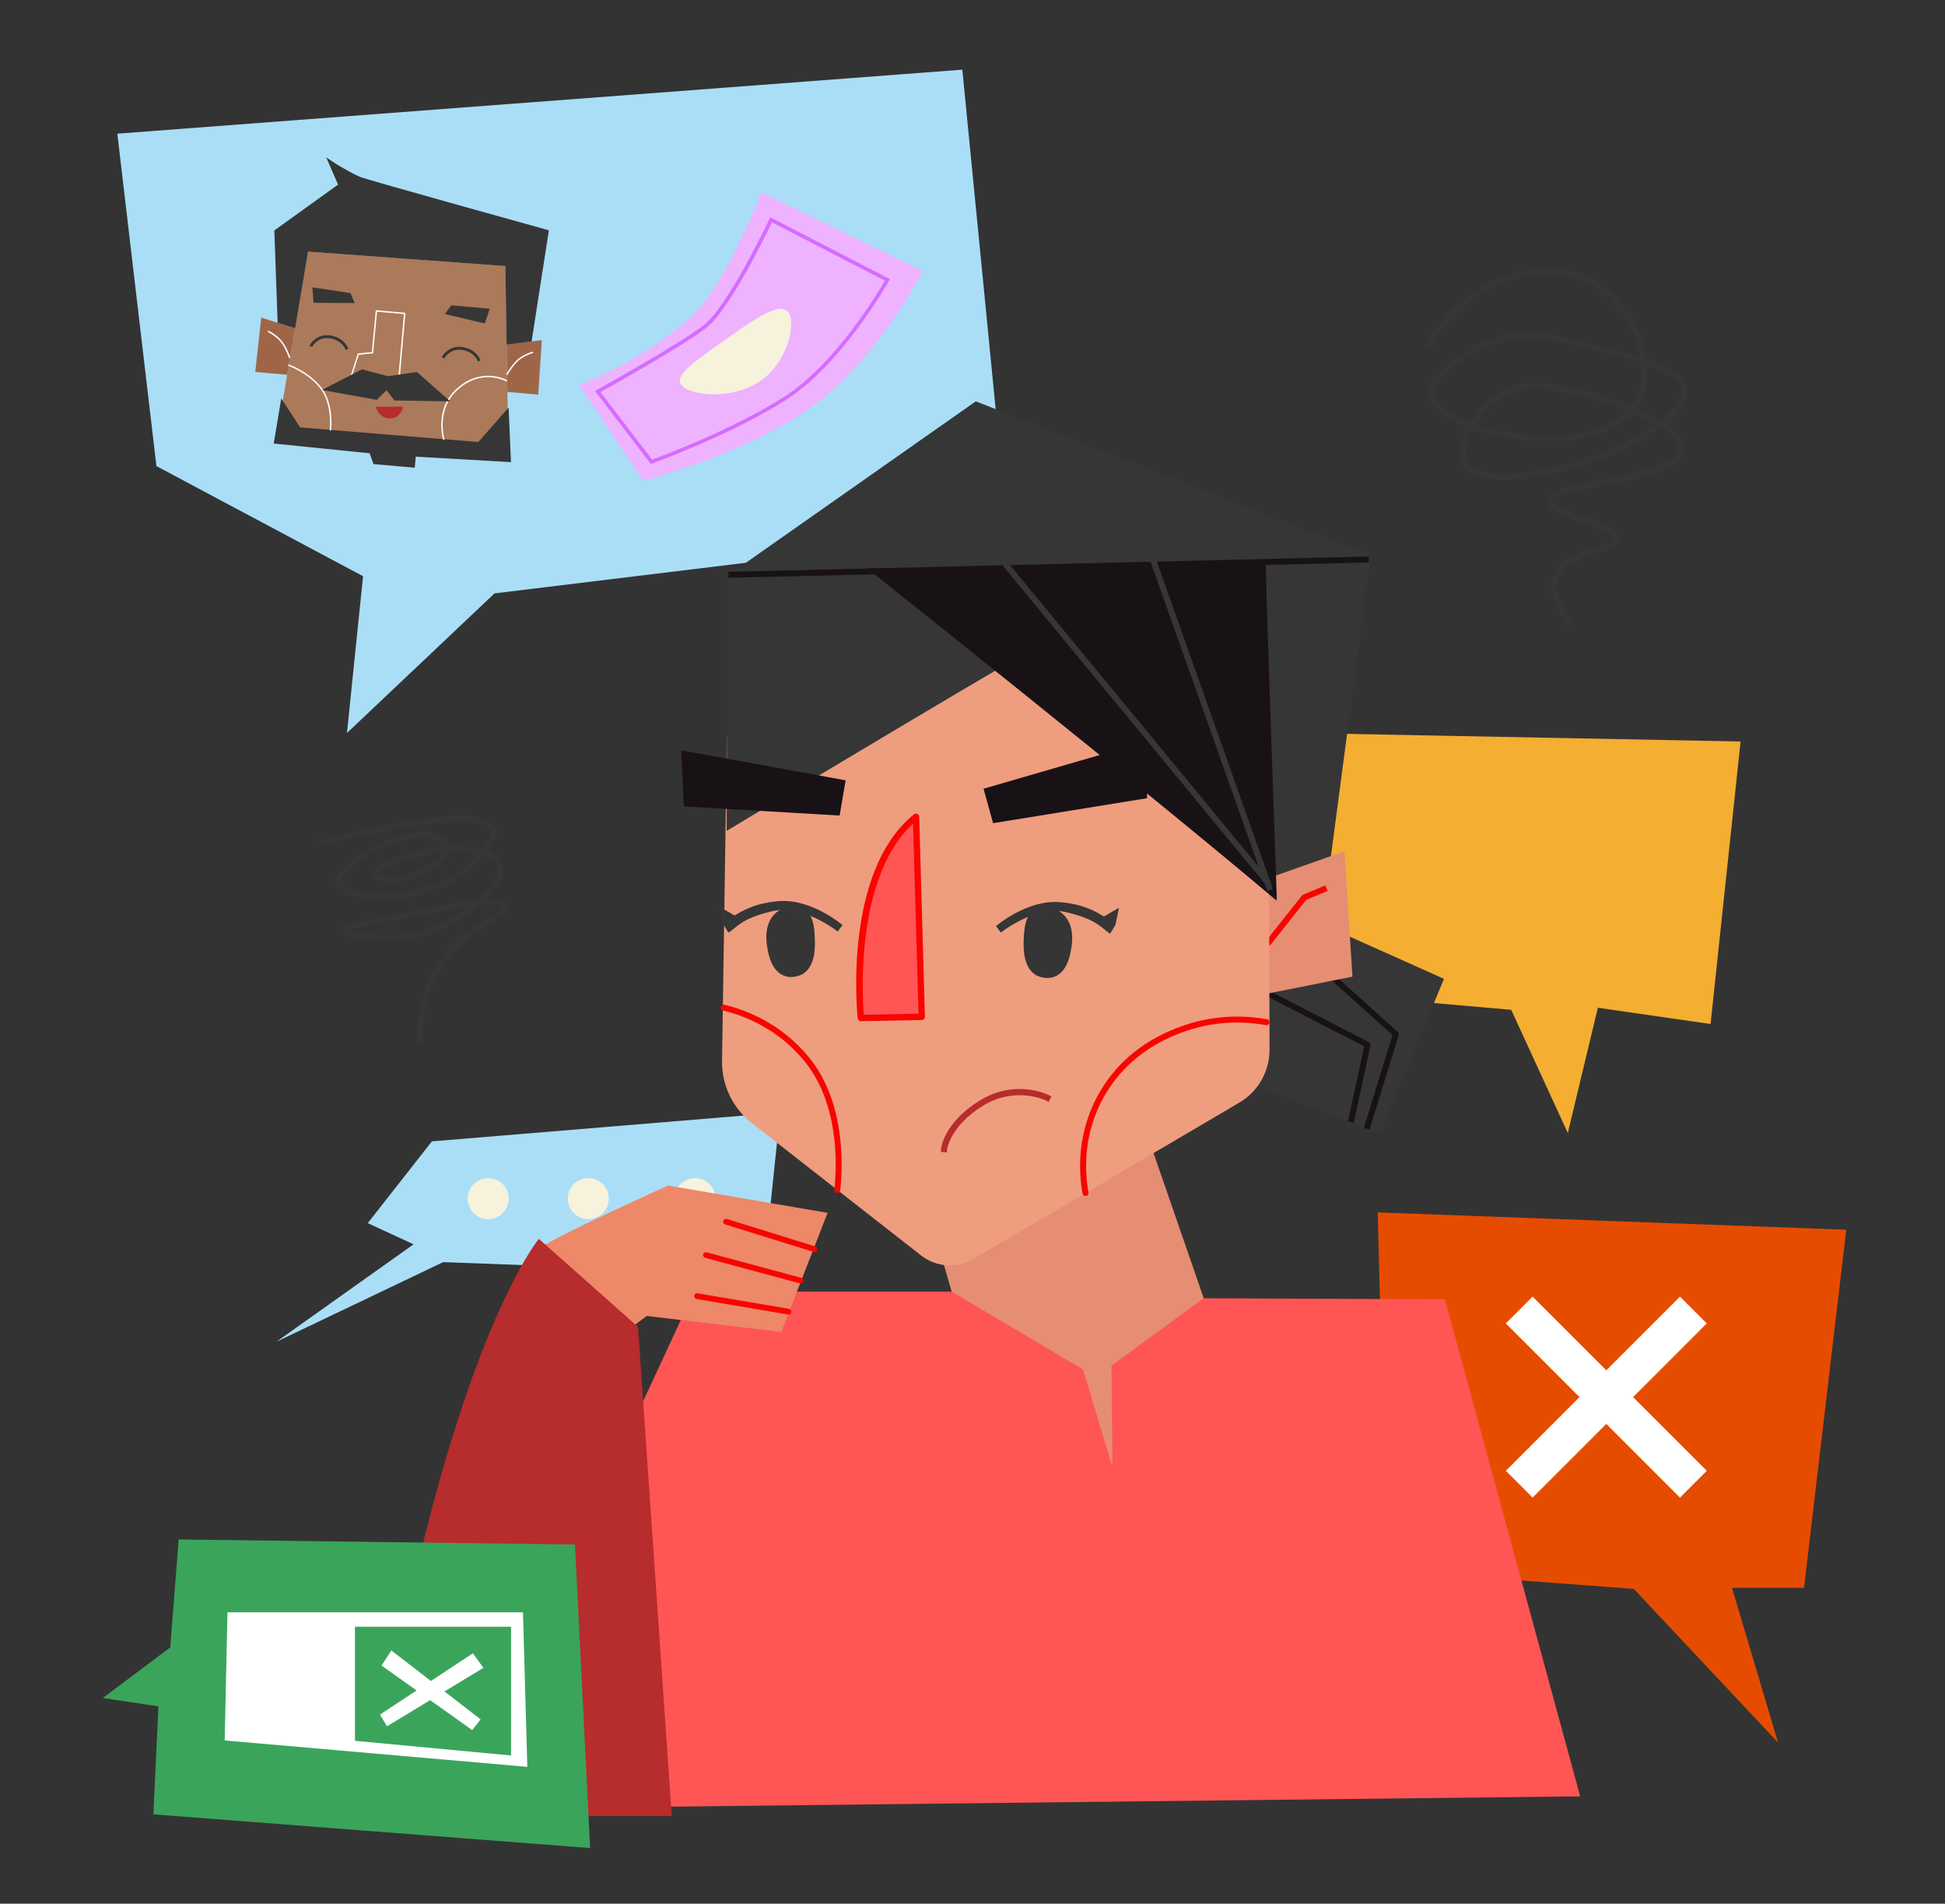 <?xml version="1.0" encoding="UTF-8"?>
<svg id="Layer_2" data-name="Layer 2" xmlns="http://www.w3.org/2000/svg" viewBox="0 0 428 418.86">
  <rect x="0" y="0" width="428" height="418.86" fill="#333333" stroke="none"/>
  <defs>
    <style>
      .cls-1 {
        fill: #fff;
      }

      .cls-2 {
        fill: #181216;
      }

      .cls-3 {
        fill: #ef9d7f;
      }

      .cls-4 {
        fill: #363636;
      }

      .cls-5 {
        fill: #ed8869;
      }

      .cls-6 {
        fill: #eeb2ff;
      }

      .cls-7 {
        fill: #f55;
      }

      .cls-8 {
        fill: #e58e73;
      }

      .cls-9 {
        fill: #3ba45b;
      }

      .cls-10 {
        fill: #f7f2dc;
      }

      .cls-11 {
        fill: #f80500;
      }

      .cls-12 {
        fill: #ab7a5a;
      }

      .cls-13 {
        fill: #e64c00;
      }

      .cls-14 {
        fill: #f4ae32;
      }

      .cls-15 {
        fill: #353535;
      }

      .cls-16 {
        fill: #9e6647;
      }

      .cls-17 {
        fill: #aadef7;
      }

      .cls-18 {
        fill: #b72c2c;
      }

      .cls-19 {
        fill: #d46cff;
      }
    </style>
  </defs>
  <g>
    <polygon class="cls-17" points="80.92 269.12 95.04 251.13 171.67 244.79 167.97 280.31 97.52 277.7 60.82 295.22 91.01 273.78 80.92 269.12"/>
    <circle class="cls-10" cx="107.43" cy="263.73" r="4.51"/>
    <circle class="cls-10" cx="129.45" cy="263.73" r="4.51"/>
    <circle class="cls-10" cx="152.94" cy="263.73" r="4.51"/>
  </g>
  <polygon class="cls-14" points="210.57 159.81 215.36 211.93 332.54 222.18 345 249.3 351.61 221.73 376.41 225.31 383.02 163.15 210.57 159.81"/>
  <path class="cls-4" d="M345.31,137.62c-.2,0-.39-.09-.51-.26-3.1-4.34-4.1-7.98-2.99-10.81,1.39-3.54,5.62-4.91,9.03-6.01,1.89-.61,4.03-1.3,4.06-2.06,.06-1.2-4.02-2.6-6.99-3.63-4.07-1.41-7.59-2.62-7.6-4.61,0-2.35,4.59-3.35,12.71-4.91,7.26-1.4,16.3-3.13,16.47-6.31,.09-1.64-1.5-3.36-4.01-4.99-5.2,3.84-12.98,7.23-19.51,9.04-6.17,1.7-20.85,5.04-24.06-.79-.84-1.53-.86-3.59-.05-5.98,.25-.73,.58-1.51,1-2.29-4.34-1.64-7.74-3.87-8.3-6.49-1.02-4.72,7.2-10.51,13.53-12.88,7.34-2.75,13.5-1.17,23.72,1.44,3.42,.88,6.49,1.66,9.13,2.45-1.02-5.62-4.4-11.48-9.25-14.87-4.44-3.11-10.62-4.05-16.97-2.6-8.24,1.89-15.52,7.53-19.95,15.46-.17,.3-.55,.42-.86,.24-.3-.17-.41-.55-.24-.86,4.61-8.24,12.18-14.1,20.77-16.07,6.68-1.53,13.24-.52,17.97,2.79,5.39,3.77,9.02,10.21,9.91,16.34,5.21,1.69,8.43,3.5,8.91,6.38,.43,2.56-1.5,5.3-4.69,7.88,2.62,1.78,4.33,3.77,4.21,5.88-.23,4.16-9,5.85-17.49,7.48-4.93,.95-11.69,2.25-11.69,3.67,0,1.09,3.9,2.43,6.75,3.42,4.26,1.47,7.94,2.74,7.84,4.88-.08,1.63-2.22,2.33-4.93,3.2-3.15,1.02-7.07,2.29-8.24,5.27-.95,2.41,.01,5.65,2.84,9.62,.2,.28,.14,.68-.15,.88-.11,.08-.24,.12-.37,.12Zm-21.27-43.18c-.41,.75-.74,1.51-1,2.27-.68,2.01-.69,3.77-.04,4.96,2.27,4.12,13.17,2.79,22.62,.18,6.23-1.72,13.67-4.99,18.69-8.53-1.45-.84-3.13-1.65-4.92-2.41-5.54,6.24-17.61,6.98-26.91,5.56-2.82-.43-5.77-1.12-8.44-2.03Zm.64-1.09c2.36,.78,5.08,1.43,7.99,1.87,8.81,1.34,20.16,.74,25.48-4.82-4.09-1.64-8.65-3-12.5-3.86-8.85-1.96-12.14-.52-13.23-.04-3,1.32-5.87,3.91-7.75,6.85Zm11.31-18.89c-2.53,0-4.94,.4-7.48,1.35-5.74,2.15-13.55,7.67-12.74,11.44,.43,2.01,3.35,4.07,7.69,5.67,1.82-2.96,4.74-5.94,8.46-7.58,1.17-.52,4.75-2.09,14.01-.04,3.06,.68,8.25,2.11,13.09,4.07,.26-.35,.5-.72,.72-1.1,1.32-2.33,1.73-5.28,1.38-8.37-2.75-.85-6.02-1.69-9.64-2.61-6.34-1.62-11.08-2.83-15.48-2.83Zm24.22,15.41c1.87,.8,3.66,1.68,5.21,2.62,3.05-2.36,4.91-4.8,4.55-6.96-.37-2.18-3.15-3.74-7.51-5.2,.25,3.13-.25,6.12-1.63,8.56-.19,.34-.4,.66-.62,.98Z"/>
  <path class="cls-4" d="M92.29,229.64h0c-.35,0-.63-.29-.63-.64,.05-6.52,1.61-12.19,4.65-16.86,3.53-5.44,8.34-8.49,11.52-10.5,1.26-.8,2.82-1.79,2.87-2.18-.28-.55-2.34-.53-5.11-.23-1.52,1.34-3.18,2.54-4.7,3.47-9.67,5.85-21.56,4.51-24.44,3.02-.21-.11-.85-.44-.89-1.04-.09-1.29,1.7-1.7,15.8-4.38,5.96-1.13,10.45-1.92,13.69-2.27,3.03-2.75,5.13-5.8,4.43-7.62-.35-.92-1.4-1.64-2.89-2.14-.67,.76-1.34,1.43-1.86,1.94-7.67,7.62-20.26,8.66-26.75,6.96-1.62-.42-3.63-1.23-4.04-2.69-.35-1.23,.51-2.79,2.49-4.54,4.6-4.06,14.63-8.53,19.87-6.31,.6,.26,2.4,1.02,2.79,2.53,2.61-.1,5.08,.1,7.08,.64,1.17-1.44,2.15-3.1,1.67-4.23-.84-1.96-6.92-4.09-38.25,3.66-.33,.09-.68-.12-.76-.46-.08-.34,.12-.68,.46-.76,33.21-8.23,38.57-5.61,39.71-2.93,.68,1.59-.28,3.49-1.55,5.14,1.6,.62,2.75,1.53,3.21,2.73,.86,2.25-.95,5.22-3.6,7.9,2.97-.18,4.48,.19,4.84,1.2,.44,1.23-1,2.14-3.39,3.65-3.09,1.96-7.75,4.92-11.14,10.13-2.9,4.47-4.4,9.91-4.44,16.19,0,.35-.28,.63-.63,.63Zm-15.19-24.99c2.24,1.05,13.49,2.79,23.12-3.04,1.03-.62,2.06-1.34,3.03-2.1-3.98,.55-8.65,1.44-11.68,2.02-7.38,1.4-12.92,2.46-14.48,3.12Zm15.82-20.36c-5.04,0-12.17,3.5-15.68,6.6-1.52,1.34-2.31,2.55-2.11,3.25,.15,.52,1.05,1.26,3.15,1.81,6.02,1.58,18.31,.56,25.54-6.63,.35-.35,.85-.84,1.38-1.42-1.74-.38-3.87-.53-6.16-.45-.51,1.85-2.94,3.48-4.52,4.37-4.35,2.45-9.86,2.67-11.9,1.75-.52-.24-.83-.56-.92-.96-.4-1.84,5.11-3.89,7.49-4.69,2.67-.89,5.67-1.47,8.56-1.69-.26-.51-.92-1-1.97-1.44-.82-.35-1.79-.51-2.86-.51Zm-9.94,8.06c.86,.63,6.25,1,10.92-1.63,1.93-1.09,3.26-2.23,3.76-3.19-2.67,.21-5.48,.73-8.07,1.6-3.06,1.02-6.15,2.54-6.61,3.22Z"/>
  <g>
    <polygon class="cls-17" points="211.76 15.33 25.82 29.41 34.42 102.55 79.89 126.78 76.35 161.28 108.82 130.56 221.73 116.81 211.76 15.33"/>
    <g>
      <polygon class="cls-12" points="67.78 55.36 111.19 58.53 111.91 101.2 60.67 97.34 67.78 55.36"/>
      <g>
        <polygon class="cls-16" points="111.48 75.83 119.23 74.83 118.44 86.83 111.65 86.23 111.48 75.83"/>
        <path class="cls-1" d="M111.65,82.54l-.27-.16,.08-.14c.05-.09,1.25-2.17,2.54-3.23,1.29-1.06,3.02-1.59,3.09-1.61l.15-.05,.09,.3-.15,.05s-1.74,.53-2.98,1.55c-1.25,1.02-2.46,3.12-2.47,3.15l-.08,.14Z"/>
      </g>
      <g>
        <polygon class="cls-16" points="64.95 72.22 57.49 69.89 56.17 81.84 63.19 82.46 64.95 72.22"/>
        <path class="cls-1" d="M63.61,78.8l-.05-.15s-.83-2.3-1.88-3.53c-1.05-1.22-2.65-2.04-2.66-2.05l-.14-.07,.14-.28,.14,.07c.07,.03,1.67,.85,2.76,2.13,1.09,1.27,1.91,3.53,1.94,3.63l.05,.15-.3,.11Z"/>
      </g>
      <path class="cls-4" d="M111.48,75.83l5.5-.7,3.8-24.46s-40-11.09-41.58-11.76c-1.57-.67-2.97-1.54-4.04-2.12-1.07-.58-3.38-2.18-3.38-2.18l2.61,6.01-14.02,10.08,.72,20.32,3.86,1.21,2.84-16.86,43.4,3.17,.29,17.29Z"/>
      <polygon class="cls-4" points="106.7 71.17 107.75 67.92 99.3 67.18 97.89 69.09 106.7 71.17"/>
      <polygon class="cls-4" points="68.99 66.62 68.74 63.22 77.13 64.49 78.05 66.68 68.99 66.62"/>
      <path class="cls-1" d="M87.75,83.9h0l-10.62-.48s-.09-.03-.12-.07c-.03-.04-.04-.09-.02-.14l1.71-5.34c.02-.06,.07-.1,.13-.11l2.99-.29,.86-9.07c0-.09,.08-.15,.17-.14l6.22,.55c.09,0,.15,.08,.14,.17l-1.3,14.78c0,.08-.08,.14-.16,.14Zm-10.41-.79l10.27,.47,1.27-14.48-5.91-.52-.86,9.04c0,.08-.07,.13-.14,.14l-3.02,.3-1.61,5.05Zm4.62-5.5h0Z"/>
      <path class="cls-4" d="M76.07,76.99l-.12-.29c-.03-.07-.76-1.83-3.31-2.26-2.52-.42-3.76,1.55-3.81,1.63l-.17,.27-.54-.33,.16-.27s1.5-2.43,4.46-1.93c2.91,.49,3.76,2.56,3.79,2.65l.12,.29-.59,.23Z"/>
      <path class="cls-4" d="M105.16,79.55l-.12-.29c-.03-.07-.76-1.83-3.31-2.26-2.51-.42-3.76,1.55-3.81,1.63l-.17,.27-.54-.33,.16-.27s1.5-2.43,4.46-1.93c2.91,.49,3.76,2.56,3.79,2.65l.12,.29-.59,.23Z"/>
      <polygon class="cls-4" points="61.89 87.67 66.04 94.04 105.25 97.26 111.92 89.67 112.44 101.68 91.48 100.48 91.27 102.91 82.19 102.11 81.34 99.73 60.23 97.59 61.89 87.67"/>
      <path class="cls-18" d="M82.69,89.51l5.99-.07s-.4,2.73-2.92,2.63c-2.52-.1-3.07-2.56-3.07-2.56Z"/>
      <path class="cls-1" d="M97.65,96.79c-.07,0-.13-.04-.15-.11-.02-.07-2.08-6.91,3.32-11.45,5.39-4.55,10.67-1.64,10.72-1.61,.08,.04,.1,.14,.06,.22s-.14,.1-.22,.06c-.05-.03-5.13-2.83-10.36,1.58-5.23,4.41-3.24,11.05-3.22,11.12,.03,.08-.02,.17-.1,.2-.02,0-.03,0-.05,0Z"/>
      <path class="cls-1" d="M72.72,94.75s-.01,0-.02,0c-.09-.01-.15-.09-.14-.18,0-.06,.63-5.57-2.02-9.03-2.66-3.48-7-5.01-7.04-5.03-.08-.03-.13-.12-.1-.2,.03-.08,.12-.13,.2-.1,.04,.02,4.47,1.58,7.19,5.14,2.73,3.56,2.09,9.2,2.09,9.26,0,.08-.08,.14-.16,.14Z"/>
      <polygon class="cls-4" points="70.85 85.8 79.67 81.26 85.34 82.77 91.75 81.85 99.07 88.31 86.79 88.11 85.07 85.86 82.88 87.98 70.85 85.8"/>
    </g>
    <g>
      <path class="cls-6" d="M203.01,59.61s-9.09,18.17-23.14,28.97c-14.06,10.8-38.28,17.24-38.28,17.24l-14.16-21.18s12.45-4.23,24.41-14.69c7.71-6.75,15.69-27.64,15.69-27.64l35.49,17.3Z"/>
      <path class="cls-10" d="M159.31,74.95c6.26-4.41,11.7-8.24,13.79-6.62,2.28,1.76,.62,10.07-4.54,14.53-6.62,5.72-17.99,4.23-18.91,1.32-.63-1.98,3.49-4.88,9.66-9.23Z"/>
      <path class="cls-19" d="M143.21,102.09l-12.28-16.07,.41-.23c.18-.1,18.16-10.07,23.55-14.27,5.34-4.16,14.34-23.15,14.43-23.34l.18-.38,26.33,13.62-.2,.36c-.1,.18-10.29,18.29-22.57,26.14-12.23,7.82-29.4,13.99-29.57,14.05l-.28,.1Zm-11.07-15.81l11.35,14.85c2.26-.83,17.83-6.64,29.13-13.87,11.16-7.13,20.6-22.91,22.1-25.5l-24.84-12.85c-1.34,2.79-9.36,19.26-14.49,23.25-4.99,3.88-20.53,12.59-23.25,14.11Z"/>
    </g>
  </g>
  <g>
    <polygon class="cls-13" points="303.17 266.76 305.19 345.54 359.51 349.59 391.26 383.4 381.12 349.36 396.98 349.36 406.27 270.57 303.17 266.76"/>
    <g>
      <rect class="cls-1" x="349.3" y="280.29" width="8.34" height="54.2" transform="translate(-113.83 339.98) rotate(-45)"/>
      <rect class="cls-1" x="326.37" y="303.22" width="54.2" height="8.34" transform="translate(-113.83 339.98) rotate(-45)"/>
    </g>
  </g>
  <g>
    <g>
      <polygon class="cls-4" points="296.3 205.77 317.75 215.37 303.66 249.3 272.95 237.62 275.69 205.77 296.3 205.77"/>
      <path class="cls-2" d="M297.9,247l-1.27-.28,3.57-16.49-24.46-12.6,.6-1.16,24.9,12.83c.26,.14,.4,.43,.34,.72l-3.68,16.98Z"/>
      <path class="cls-2" d="M301.36,248.52l-1.24-.38,6.3-20.4-15.28-13.74,.87-.97,15.59,14.02c.19,.17,.26,.43,.19,.68l-6.43,20.8Z"/>
    </g>
    <polygon class="cls-4" points="161.53 125.65 214.72 88.31 301.63 122.19 292.06 194.49 268.83 208.12 161.53 125.65"/>
    <g>
      <polygon class="cls-8" points="279.06 193.24 295.85 187.3 297.61 214.89 279.06 218.58 279.06 193.24"/>
      <path class="cls-11" d="M279.47,208.03l-1.03-.82,8.04-10.15c.07-.09,.16-.16,.26-.2l4.89-2.05,.51,1.21-4.73,1.98-7.93,10.02Z"/>
    </g>
    <polygon class="cls-8" points="252.6 250.12 267.57 293.42 244.8 324.89 212.09 293.42 204.94 268.76 252.6 250.12"/>
    <path class="cls-7" d="M152.7,284.18c-17.96,39.02-53.26,113.87-53.26,113.87l248.28-2.81-29.77-109.36-53.07-.23-20.29,14.81,.21,22.35-6.46-21.49-28.93-17.14"/>
    <path class="cls-3" d="M279.18,161.68l.18,69.26c.01,4.8-2.52,9.25-6.66,11.68l-58.52,34.39c-3.62,2.13-8.17,1.82-11.47-.76l-37.3-29.17c-4.21-3.3-6.63-8.39-6.52-13.73l1.07-71.2,51.83-31.32,67.4,30.86Z"/>
    <path class="cls-4" d="M233.28,139.25c-25.26,14.54-73.37,43.56-73.37,43.56l.12-57.17s38.68,.38,55.27-.21c5.97,5.17,12.01,8.66,17.98,13.83Z"/>
    <g>
      <path class="cls-7" d="M201.57,179.7c.42,14.68,1.26,44.03,1.26,44.03l-13.4,.26s-3.37-31.76,12.13-44.29Z"/>
      <path class="cls-11" d="M189.44,224.69c-.36,0-.66-.27-.7-.62-.14-1.31-3.23-32.28,12.39-44.91,.21-.17,.49-.2,.73-.09,.24,.11,.4,.35,.41,.61l1.26,44.03c0,.19-.06,.37-.19,.5-.13,.13-.31,.21-.49,.22l-13.4,.26h-.01Zm11.48-43.5c-12.65,11.7-11.19,37.68-10.84,42.08l12.04-.24-1.2-41.85Z"/>
    </g>
    <path class="cls-11" d="M238.86,263.16c-.31,0-.59-.22-.64-.54-.82-4.48-1.43-13.33,3.74-22.27,4-6.94,10.28-11.91,18.66-14.77,7.3-2.49,13.92-2.09,18.2-1.32,.36,.06,.59,.41,.53,.76s-.4,.59-.76,.53c-4.12-.74-10.51-1.13-17.54,1.27-8.07,2.76-14.1,7.53-17.95,14.18-4.95,8.58-4.37,17.08-3.58,21.38,.07,.36-.17,.7-.53,.76-.04,0-.08,.01-.12,.01Z"/>
    <path class="cls-11" d="M184.25,262.47s-.05,0-.08,0c-.36-.04-.62-.37-.58-.73,.48-4.12,1.42-18.32-6.45-28.1-6.08-7.56-13.92-10.33-18.05-11.3-.35-.08-.57-.44-.49-.79,.08-.35,.45-.57,.79-.49,4.3,1.02,12.45,3.9,18.77,11.76,8.19,10.18,7.22,24.83,6.73,29.08-.04,.33-.32,.58-.65,.58Z"/>
    <path class="cls-2" d="M191.06,125.02s59.92,47.57,89.91,72.94c-.82-23.4-2.52-73.61-2.52-73.61l-87.39,.68Z"/>
    <polygon class="cls-2" points="218.53 181.12 252.44 175.62 251.77 163.28 216.43 173.54 218.53 181.12"/>
    <polygon class="cls-2" points="184.76 179.44 150.47 177.43 149.88 165.08 186.08 171.69 184.76 179.44"/>
    <path class="cls-18" d="M208.35,253.57l-1.33-.13,.06-.66c.02-.23,.63-5.76,8.46-10.6,7.86-4.86,14.94-1.39,15.23-1.24l.6,.3-.6,1.2-.6-.3c-.07-.03-6.72-3.27-13.92,1.18-7.21,4.46-7.83,9.54-7.83,9.58l-.07,.66Z"/>
    <g>
      <path class="cls-5" d="M117.95,275.19c2.55-2.43,29.07-14.34,29.07-14.34l35.09,6.01-10.19,26.2-29.61-3.52-8.34,6.28s-10.65-11.32-16.01-20.64Z"/>
      <path class="cls-11" d="M179.2,275.48c-.06,0-.12,0-.19-.03l-19.43-6.04c-.33-.1-.52-.46-.42-.79,.1-.33,.45-.52,.79-.42l19.43,6.04c.33,.1,.52,.46,.42,.79-.08,.27-.33,.44-.6,.44Z"/>
      <path class="cls-11" d="M173.5,289.22s-.07,0-.11,0l-20.11-3.41c-.34-.06-.58-.38-.52-.73s.39-.58,.73-.52l20.11,3.41c.34,.06,.58,.38,.52,.73-.05,.31-.32,.53-.62,.53Z"/>
      <path class="cls-11" d="M176.19,282.4c-.05,0-.11,0-.16-.02l-20.84-5.62c-.34-.09-.54-.44-.45-.77s.44-.53,.77-.45l20.84,5.62c.34,.09,.54,.44,.45,.77-.08,.28-.33,.47-.61,.47Z"/>
    </g>
    <path class="cls-18" d="M140.4,291.95l7.42,107.64H80.29s2.38-20.52,14.54-66.85c12.16-46.34,23.75-60.16,23.75-60.16l21.82,19.38Z"/>
    <g>
      <path class="cls-15" d="M170.84,200.76c-2.98,2.45-2.15,6.92-1.94,8.07,.24,1.28,.91,4.88,3.72,5.88,1.98,.71,3.82-.3,3.92-.35,2.99-1.69,2.82-6.24,2.76-7.8-.07-2.03-.21-5.59-2.72-6.84-1.92-.96-4.34-.12-5.75,1.04Z"/>
      <path class="cls-4" d="M160.3,205.22c1.95-1.25,2.79-3.13,9.63-4.73,6.84-1.6,14.41,4.48,14.41,4.48l1.06-1.43s-6.71-5.76-13.86-5.28c-7.15,.48-10.64,3.77-12.44,5l1.19,1.96Z"/>
      <polygon class="cls-4" points="158.34 199.52 159.1 203.26 162.1 201.69 158.34 199.52"/>
    </g>
    <g>
      <path class="cls-15" d="M233.73,200.98c2.98,2.45,2.15,6.92,1.94,8.07-.24,1.28-.91,4.88-3.72,5.88-1.98,.71-3.82-.3-3.92-.35-2.99-1.69-2.82-6.24-2.76-7.8,.07-2.03,.21-5.59,2.72-6.84,1.92-.96,4.34-.12,5.75,1.04Z"/>
      <path class="cls-4" d="M244.27,205.44c-1.95-1.25-2.79-3.13-9.63-4.73s-14.41,4.48-14.41,4.48l-1.06-1.43s6.71-5.76,13.86-5.28c7.15,.48,10.64,3.77,12.44,5l-1.19,1.96Z"/>
      <polygon class="cls-4" points="246.23 199.74 245.47 203.47 242.47 201.9 246.23 199.74"/>
    </g>
    <g>
      <path class="cls-2" d="M191.21,125.39s59.76,47.44,89.67,72.74c-.74-18.03-1.37-36.23-1.87-54.58-.18-6.66-.35-13.29-.49-19.91-29.1,.58-58.21,1.17-87.31,1.75Z"/>
      <polygon class="cls-2" points="160.3 127.13 160.26 125.82 160.92 125.8 301.17 122.44 301.21 123.75 300.55 123.77 160.3 127.13"/>
      <rect class="cls-4" x="265.12" y="116.08" width="1.31" height="82.12" transform="translate(-37.23 97.84) rotate(-19.52)"/>
      <polygon class="cls-4" points="278.75 194.92 278.33 194.41 218.9 122.32 219.91 121.49 220.32 121.99 279.76 194.09 278.75 194.92"/>
    </g>
  </g>
  <g>
    <path class="cls-9" d="M22.62,373.6c4.95-3.71,9.9-7.42,14.84-11.13,.62-7.92,1.24-15.83,1.86-23.75,29.07,.37,58.13,.74,87.2,1.11,1.11,22.26,2.23,44.53,3.34,66.79-32.04-2.47-64.07-4.95-96.11-7.42,.37-7.92,.74-15.83,1.11-23.75-4.08-.62-8.16-1.24-12.25-1.86Z"/>
    <path class="cls-1" d="M115.07,354.75H50.06l-.62,28.19,66.6,5.81-.96-34Zm-2.61,31.5l-34.35-3.23v-25.1h34.35v28.33Z"/>
    <polygon class="cls-1" points="104.06 363.76 106.37 366.97 85.16 379.83 83.61 377.26 104.06 363.76"/>
    <polygon class="cls-1" points="83.96 366.46 86.12 363.14 105.76 378.3 103.92 380.67 83.96 366.46"/>
  </g>
</svg>
